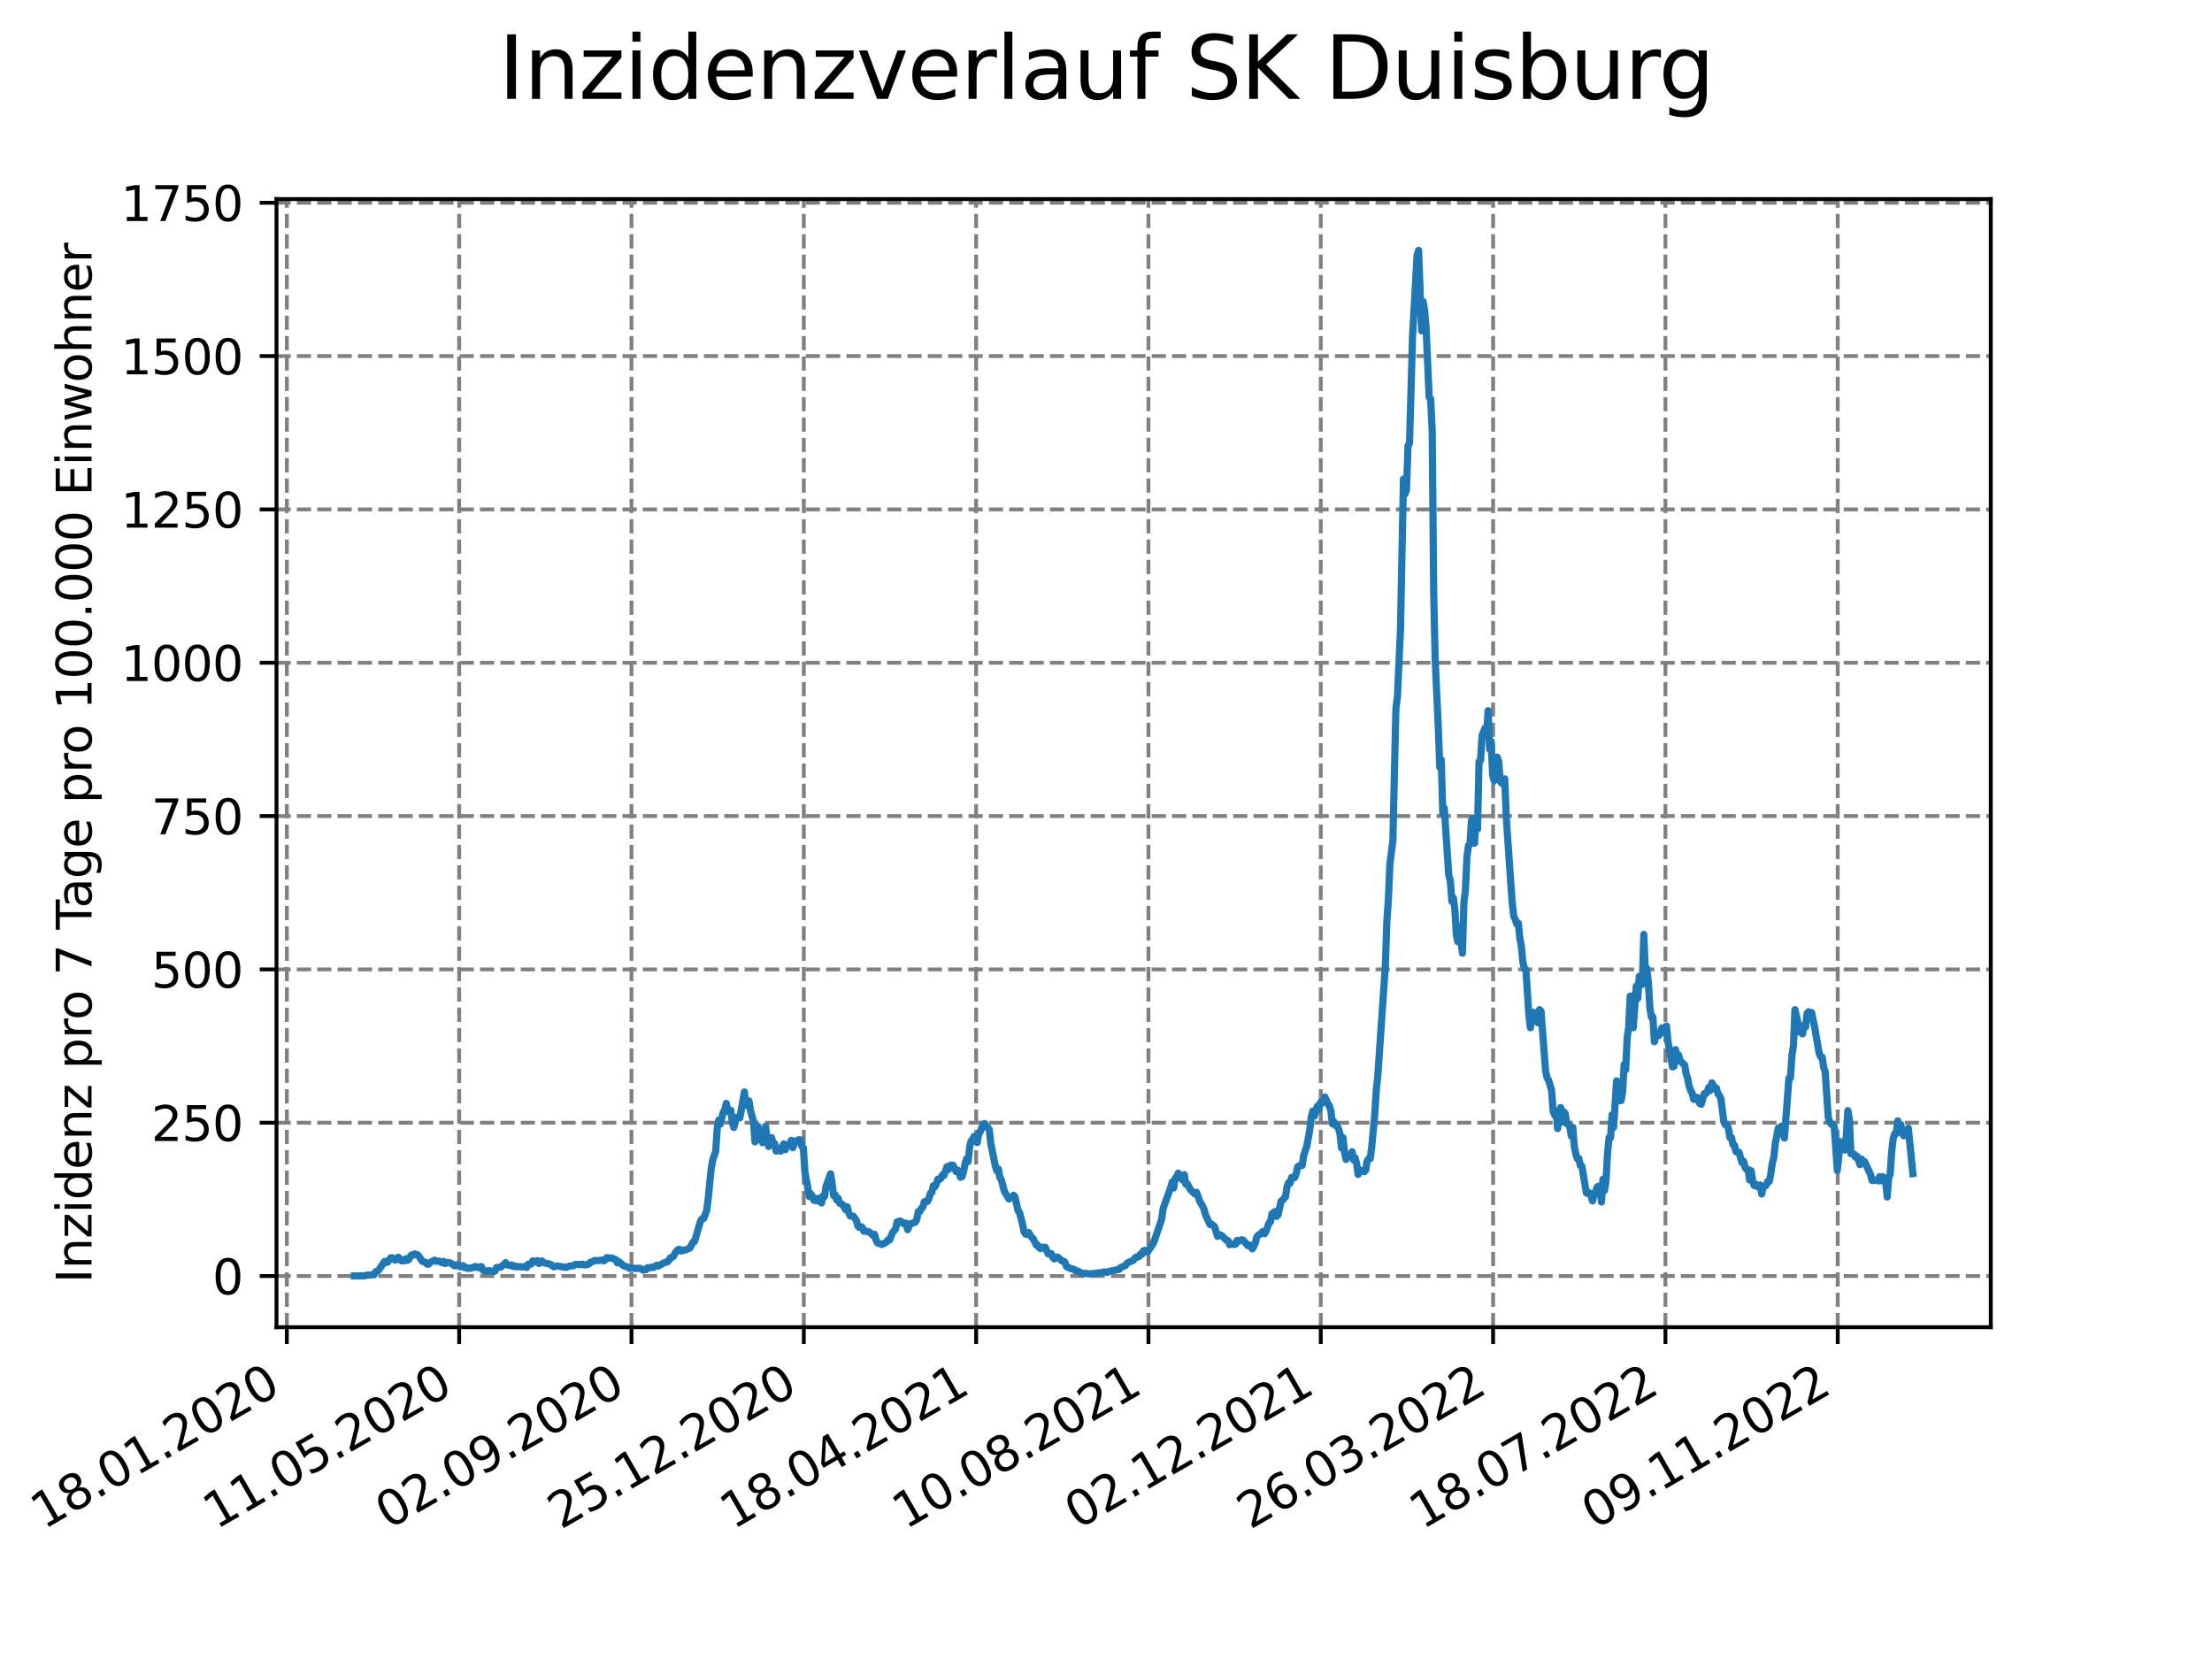 <?xml version="1.0" encoding="utf-8" standalone="no"?>
<!DOCTYPE svg PUBLIC "-//W3C//DTD SVG 1.1//EN"
  "http://www.w3.org/Graphics/SVG/1.1/DTD/svg11.dtd">
<svg xmlns:xlink="http://www.w3.org/1999/xlink" width="460.8pt" height="345.6pt" viewBox="0 0 460.8 345.6" xmlns="http://www.w3.org/2000/svg" version="1.1">
 <defs>
  <style type="text/css">*{stroke-linejoin: round; stroke-linecap: butt}</style>
 </defs>
 <g id="figure_1">
  <g id="patch_1">
   <path d="M 0 345.6 
L 460.8 345.6 
L 460.8 0 
L 0 0 
z
" style="fill: #ffffff"/>
  </g>
  <g id="axes_1">
   <g id="patch_2">
    <path d="M 57.6 276.48 
L 414.72 276.48 
L 414.72 41.472 
L 57.6 41.472 
z
" style="fill: #ffffff"/>
   </g>
   <g id="matplotlib.axis_1">
    <g id="xtick_1">
     <g id="line2d_1">
      <path d="M 59.754 276.48 
L 59.754 41.472 
" clip-path="url(#p6f569121a5)" style="fill: none; stroke-dasharray: 2.96,1.28; stroke-dashoffset: 0; stroke: #808080; stroke-width: 0.8"/>
     </g>
     <g id="line2d_2">
      <defs>
       <path id="m6a27492418" d="M 0 0 
L 0 3.5 
" style="stroke: #000000; stroke-width: 0.8"/>
      </defs>
      <g>
       <use xlink:href="#m6a27492418" x="59.754" y="276.48" style="stroke: #000000; stroke-width: 0.8"/>
      </g>
     </g>
     <g id="text_1">
      <!-- 18.01.2020 -->
      <g transform="translate(9.129 318.689) rotate(-30) scale(0.1 -0.1)">
       <defs>
        <path id="DejaVuSans-31" d="M 794 531 
L 1825 531 
L 1825 4091 
L 703 3866 
L 703 4441 
L 1819 4666 
L 2450 4666 
L 2450 531 
L 3481 531 
L 3481 0 
L 794 0 
L 794 531 
z
" transform="scale(0.016)"/>
        <path id="DejaVuSans-38" d="M 2034 2216 
Q 1584 2216 1326 1975 
Q 1069 1734 1069 1313 
Q 1069 891 1326 650 
Q 1584 409 2034 409 
Q 2484 409 2743 651 
Q 3003 894 3003 1313 
Q 3003 1734 2745 1975 
Q 2488 2216 2034 2216 
z
M 1403 2484 
Q 997 2584 770 2862 
Q 544 3141 544 3541 
Q 544 4100 942 4425 
Q 1341 4750 2034 4750 
Q 2731 4750 3128 4425 
Q 3525 4100 3525 3541 
Q 3525 3141 3298 2862 
Q 3072 2584 2669 2484 
Q 3125 2378 3379 2068 
Q 3634 1759 3634 1313 
Q 3634 634 3220 271 
Q 2806 -91 2034 -91 
Q 1263 -91 848 271 
Q 434 634 434 1313 
Q 434 1759 690 2068 
Q 947 2378 1403 2484 
z
M 1172 3481 
Q 1172 3119 1398 2916 
Q 1625 2713 2034 2713 
Q 2441 2713 2670 2916 
Q 2900 3119 2900 3481 
Q 2900 3844 2670 4047 
Q 2441 4250 2034 4250 
Q 1625 4250 1398 4047 
Q 1172 3844 1172 3481 
z
" transform="scale(0.016)"/>
        <path id="DejaVuSans-2e" d="M 684 794 
L 1344 794 
L 1344 0 
L 684 0 
L 684 794 
z
" transform="scale(0.016)"/>
        <path id="DejaVuSans-30" d="M 2034 4250 
Q 1547 4250 1301 3770 
Q 1056 3291 1056 2328 
Q 1056 1369 1301 889 
Q 1547 409 2034 409 
Q 2525 409 2770 889 
Q 3016 1369 3016 2328 
Q 3016 3291 2770 3770 
Q 2525 4250 2034 4250 
z
M 2034 4750 
Q 2819 4750 3233 4129 
Q 3647 3509 3647 2328 
Q 3647 1150 3233 529 
Q 2819 -91 2034 -91 
Q 1250 -91 836 529 
Q 422 1150 422 2328 
Q 422 3509 836 4129 
Q 1250 4750 2034 4750 
z
" transform="scale(0.016)"/>
        <path id="DejaVuSans-32" d="M 1228 531 
L 3431 531 
L 3431 0 
L 469 0 
L 469 531 
Q 828 903 1448 1529 
Q 2069 2156 2228 2338 
Q 2531 2678 2651 2914 
Q 2772 3150 2772 3378 
Q 2772 3750 2511 3984 
Q 2250 4219 1831 4219 
Q 1534 4219 1204 4116 
Q 875 4013 500 3803 
L 500 4441 
Q 881 4594 1212 4672 
Q 1544 4750 1819 4750 
Q 2544 4750 2975 4387 
Q 3406 4025 3406 3419 
Q 3406 3131 3298 2873 
Q 3191 2616 2906 2266 
Q 2828 2175 2409 1742 
Q 1991 1309 1228 531 
z
" transform="scale(0.016)"/>
       </defs>
       <use xlink:href="#DejaVuSans-31"/>
       <use xlink:href="#DejaVuSans-38" x="63.623"/>
       <use xlink:href="#DejaVuSans-2e" x="127.246"/>
       <use xlink:href="#DejaVuSans-30" x="159.033"/>
       <use xlink:href="#DejaVuSans-31" x="222.656"/>
       <use xlink:href="#DejaVuSans-2e" x="286.279"/>
       <use xlink:href="#DejaVuSans-32" x="318.066"/>
       <use xlink:href="#DejaVuSans-30" x="381.689"/>
       <use xlink:href="#DejaVuSans-32" x="445.312"/>
       <use xlink:href="#DejaVuSans-30" x="508.936"/>
      </g>
     </g>
    </g>
    <g id="xtick_2">
     <g id="line2d_3">
      <path d="M 95.652 276.48 
L 95.652 41.472 
" clip-path="url(#p6f569121a5)" style="fill: none; stroke-dasharray: 2.96,1.28; stroke-dashoffset: 0; stroke: #808080; stroke-width: 0.8"/>
     </g>
     <g id="line2d_4">
      <g>
       <use xlink:href="#m6a27492418" x="95.652" y="276.48" style="stroke: #000000; stroke-width: 0.8"/>
      </g>
     </g>
     <g id="text_2">
      <!-- 11.05.2020 -->
      <g transform="translate(45.027 318.689) rotate(-30) scale(0.1 -0.1)">
       <defs>
        <path id="DejaVuSans-35" d="M 691 4666 
L 3169 4666 
L 3169 4134 
L 1269 4134 
L 1269 2991 
Q 1406 3038 1543 3061 
Q 1681 3084 1819 3084 
Q 2600 3084 3056 2656 
Q 3513 2228 3513 1497 
Q 3513 744 3044 326 
Q 2575 -91 1722 -91 
Q 1428 -91 1123 -41 
Q 819 9 494 109 
L 494 744 
Q 775 591 1075 516 
Q 1375 441 1709 441 
Q 2250 441 2565 725 
Q 2881 1009 2881 1497 
Q 2881 1984 2565 2268 
Q 2250 2553 1709 2553 
Q 1456 2553 1204 2497 
Q 953 2441 691 2322 
L 691 4666 
z
" transform="scale(0.016)"/>
       </defs>
       <use xlink:href="#DejaVuSans-31"/>
       <use xlink:href="#DejaVuSans-31" x="63.623"/>
       <use xlink:href="#DejaVuSans-2e" x="127.246"/>
       <use xlink:href="#DejaVuSans-30" x="159.033"/>
       <use xlink:href="#DejaVuSans-35" x="222.656"/>
       <use xlink:href="#DejaVuSans-2e" x="286.279"/>
       <use xlink:href="#DejaVuSans-32" x="318.066"/>
       <use xlink:href="#DejaVuSans-30" x="381.689"/>
       <use xlink:href="#DejaVuSans-32" x="445.312"/>
       <use xlink:href="#DejaVuSans-30" x="508.936"/>
      </g>
     </g>
    </g>
    <g id="xtick_3">
     <g id="line2d_5">
      <path d="M 131.55 276.48 
L 131.55 41.472 
" clip-path="url(#p6f569121a5)" style="fill: none; stroke-dasharray: 2.96,1.28; stroke-dashoffset: 0; stroke: #808080; stroke-width: 0.8"/>
     </g>
     <g id="line2d_6">
      <g>
       <use xlink:href="#m6a27492418" x="131.55" y="276.48" style="stroke: #000000; stroke-width: 0.8"/>
      </g>
     </g>
     <g id="text_3">
      <!-- 02.09.2020 -->
      <g transform="translate(80.925 318.689) rotate(-30) scale(0.1 -0.1)">
       <defs>
        <path id="DejaVuSans-39" d="M 703 97 
L 703 672 
Q 941 559 1184 500 
Q 1428 441 1663 441 
Q 2288 441 2617 861 
Q 2947 1281 2994 2138 
Q 2813 1869 2534 1725 
Q 2256 1581 1919 1581 
Q 1219 1581 811 2004 
Q 403 2428 403 3163 
Q 403 3881 828 4315 
Q 1253 4750 1959 4750 
Q 2769 4750 3195 4129 
Q 3622 3509 3622 2328 
Q 3622 1225 3098 567 
Q 2575 -91 1691 -91 
Q 1453 -91 1209 -44 
Q 966 3 703 97 
z
M 1959 2075 
Q 2384 2075 2632 2365 
Q 2881 2656 2881 3163 
Q 2881 3666 2632 3958 
Q 2384 4250 1959 4250 
Q 1534 4250 1286 3958 
Q 1038 3666 1038 3163 
Q 1038 2656 1286 2365 
Q 1534 2075 1959 2075 
z
" transform="scale(0.016)"/>
       </defs>
       <use xlink:href="#DejaVuSans-30"/>
       <use xlink:href="#DejaVuSans-32" x="63.623"/>
       <use xlink:href="#DejaVuSans-2e" x="127.246"/>
       <use xlink:href="#DejaVuSans-30" x="159.033"/>
       <use xlink:href="#DejaVuSans-39" x="222.656"/>
       <use xlink:href="#DejaVuSans-2e" x="286.279"/>
       <use xlink:href="#DejaVuSans-32" x="318.066"/>
       <use xlink:href="#DejaVuSans-30" x="381.689"/>
       <use xlink:href="#DejaVuSans-32" x="445.312"/>
       <use xlink:href="#DejaVuSans-30" x="508.936"/>
      </g>
     </g>
    </g>
    <g id="xtick_4">
     <g id="line2d_7">
      <path d="M 167.448 276.48 
L 167.448 41.472 
" clip-path="url(#p6f569121a5)" style="fill: none; stroke-dasharray: 2.96,1.28; stroke-dashoffset: 0; stroke: #808080; stroke-width: 0.8"/>
     </g>
     <g id="line2d_8">
      <g>
       <use xlink:href="#m6a27492418" x="167.448" y="276.48" style="stroke: #000000; stroke-width: 0.8"/>
      </g>
     </g>
     <g id="text_4">
      <!-- 25.12.2020 -->
      <g transform="translate(116.823 318.689) rotate(-30) scale(0.1 -0.1)">
       <use xlink:href="#DejaVuSans-32"/>
       <use xlink:href="#DejaVuSans-35" x="63.623"/>
       <use xlink:href="#DejaVuSans-2e" x="127.246"/>
       <use xlink:href="#DejaVuSans-31" x="159.033"/>
       <use xlink:href="#DejaVuSans-32" x="222.656"/>
       <use xlink:href="#DejaVuSans-2e" x="286.279"/>
       <use xlink:href="#DejaVuSans-32" x="318.066"/>
       <use xlink:href="#DejaVuSans-30" x="381.689"/>
       <use xlink:href="#DejaVuSans-32" x="445.312"/>
       <use xlink:href="#DejaVuSans-30" x="508.936"/>
      </g>
     </g>
    </g>
    <g id="xtick_5">
     <g id="line2d_9">
      <path d="M 203.346 276.48 
L 203.346 41.472 
" clip-path="url(#p6f569121a5)" style="fill: none; stroke-dasharray: 2.96,1.28; stroke-dashoffset: 0; stroke: #808080; stroke-width: 0.8"/>
     </g>
     <g id="line2d_10">
      <g>
       <use xlink:href="#m6a27492418" x="203.346" y="276.48" style="stroke: #000000; stroke-width: 0.8"/>
      </g>
     </g>
     <g id="text_5">
      <!-- 18.04.2021 -->
      <g transform="translate(152.72 318.689) rotate(-30) scale(0.1 -0.1)">
       <defs>
        <path id="DejaVuSans-34" d="M 2419 4116 
L 825 1625 
L 2419 1625 
L 2419 4116 
z
M 2253 4666 
L 3047 4666 
L 3047 1625 
L 3713 1625 
L 3713 1100 
L 3047 1100 
L 3047 0 
L 2419 0 
L 2419 1100 
L 313 1100 
L 313 1709 
L 2253 4666 
z
" transform="scale(0.016)"/>
       </defs>
       <use xlink:href="#DejaVuSans-31"/>
       <use xlink:href="#DejaVuSans-38" x="63.623"/>
       <use xlink:href="#DejaVuSans-2e" x="127.246"/>
       <use xlink:href="#DejaVuSans-30" x="159.033"/>
       <use xlink:href="#DejaVuSans-34" x="222.656"/>
       <use xlink:href="#DejaVuSans-2e" x="286.279"/>
       <use xlink:href="#DejaVuSans-32" x="318.066"/>
       <use xlink:href="#DejaVuSans-30" x="381.689"/>
       <use xlink:href="#DejaVuSans-32" x="445.312"/>
       <use xlink:href="#DejaVuSans-31" x="508.936"/>
      </g>
     </g>
    </g>
    <g id="xtick_6">
     <g id="line2d_11">
      <path d="M 239.243 276.48 
L 239.243 41.472 
" clip-path="url(#p6f569121a5)" style="fill: none; stroke-dasharray: 2.96,1.28; stroke-dashoffset: 0; stroke: #808080; stroke-width: 0.8"/>
     </g>
     <g id="line2d_12">
      <g>
       <use xlink:href="#m6a27492418" x="239.243" y="276.48" style="stroke: #000000; stroke-width: 0.8"/>
      </g>
     </g>
     <g id="text_6">
      <!-- 10.08.2021 -->
      <g transform="translate(188.618 318.689) rotate(-30) scale(0.1 -0.1)">
       <use xlink:href="#DejaVuSans-31"/>
       <use xlink:href="#DejaVuSans-30" x="63.623"/>
       <use xlink:href="#DejaVuSans-2e" x="127.246"/>
       <use xlink:href="#DejaVuSans-30" x="159.033"/>
       <use xlink:href="#DejaVuSans-38" x="222.656"/>
       <use xlink:href="#DejaVuSans-2e" x="286.279"/>
       <use xlink:href="#DejaVuSans-32" x="318.066"/>
       <use xlink:href="#DejaVuSans-30" x="381.689"/>
       <use xlink:href="#DejaVuSans-32" x="445.312"/>
       <use xlink:href="#DejaVuSans-31" x="508.936"/>
      </g>
     </g>
    </g>
    <g id="xtick_7">
     <g id="line2d_13">
      <path d="M 275.141 276.48 
L 275.141 41.472 
" clip-path="url(#p6f569121a5)" style="fill: none; stroke-dasharray: 2.96,1.28; stroke-dashoffset: 0; stroke: #808080; stroke-width: 0.8"/>
     </g>
     <g id="line2d_14">
      <g>
       <use xlink:href="#m6a27492418" x="275.141" y="276.48" style="stroke: #000000; stroke-width: 0.8"/>
      </g>
     </g>
     <g id="text_7">
      <!-- 02.12.2021 -->
      <g transform="translate(224.516 318.689) rotate(-30) scale(0.1 -0.1)">
       <use xlink:href="#DejaVuSans-30"/>
       <use xlink:href="#DejaVuSans-32" x="63.623"/>
       <use xlink:href="#DejaVuSans-2e" x="127.246"/>
       <use xlink:href="#DejaVuSans-31" x="159.033"/>
       <use xlink:href="#DejaVuSans-32" x="222.656"/>
       <use xlink:href="#DejaVuSans-2e" x="286.279"/>
       <use xlink:href="#DejaVuSans-32" x="318.066"/>
       <use xlink:href="#DejaVuSans-30" x="381.689"/>
       <use xlink:href="#DejaVuSans-32" x="445.312"/>
       <use xlink:href="#DejaVuSans-31" x="508.936"/>
      </g>
     </g>
    </g>
    <g id="xtick_8">
     <g id="line2d_15">
      <path d="M 311.039 276.48 
L 311.039 41.472 
" clip-path="url(#p6f569121a5)" style="fill: none; stroke-dasharray: 2.96,1.28; stroke-dashoffset: 0; stroke: #808080; stroke-width: 0.8"/>
     </g>
     <g id="line2d_16">
      <g>
       <use xlink:href="#m6a27492418" x="311.039" y="276.48" style="stroke: #000000; stroke-width: 0.8"/>
      </g>
     </g>
     <g id="text_8">
      <!-- 26.03.2022 -->
      <g transform="translate(260.414 318.689) rotate(-30) scale(0.1 -0.1)">
       <defs>
        <path id="DejaVuSans-36" d="M 2113 2584 
Q 1688 2584 1439 2293 
Q 1191 2003 1191 1497 
Q 1191 994 1439 701 
Q 1688 409 2113 409 
Q 2538 409 2786 701 
Q 3034 994 3034 1497 
Q 3034 2003 2786 2293 
Q 2538 2584 2113 2584 
z
M 3366 4563 
L 3366 3988 
Q 3128 4100 2886 4159 
Q 2644 4219 2406 4219 
Q 1781 4219 1451 3797 
Q 1122 3375 1075 2522 
Q 1259 2794 1537 2939 
Q 1816 3084 2150 3084 
Q 2853 3084 3261 2657 
Q 3669 2231 3669 1497 
Q 3669 778 3244 343 
Q 2819 -91 2113 -91 
Q 1303 -91 875 529 
Q 447 1150 447 2328 
Q 447 3434 972 4092 
Q 1497 4750 2381 4750 
Q 2619 4750 2861 4703 
Q 3103 4656 3366 4563 
z
" transform="scale(0.016)"/>
        <path id="DejaVuSans-33" d="M 2597 2516 
Q 3050 2419 3304 2112 
Q 3559 1806 3559 1356 
Q 3559 666 3084 287 
Q 2609 -91 1734 -91 
Q 1441 -91 1130 -33 
Q 819 25 488 141 
L 488 750 
Q 750 597 1062 519 
Q 1375 441 1716 441 
Q 2309 441 2620 675 
Q 2931 909 2931 1356 
Q 2931 1769 2642 2001 
Q 2353 2234 1838 2234 
L 1294 2234 
L 1294 2753 
L 1863 2753 
Q 2328 2753 2575 2939 
Q 2822 3125 2822 3475 
Q 2822 3834 2567 4026 
Q 2313 4219 1838 4219 
Q 1578 4219 1281 4162 
Q 984 4106 628 3988 
L 628 4550 
Q 988 4650 1302 4700 
Q 1616 4750 1894 4750 
Q 2613 4750 3031 4423 
Q 3450 4097 3450 3541 
Q 3450 3153 3228 2886 
Q 3006 2619 2597 2516 
z
" transform="scale(0.016)"/>
       </defs>
       <use xlink:href="#DejaVuSans-32"/>
       <use xlink:href="#DejaVuSans-36" x="63.623"/>
       <use xlink:href="#DejaVuSans-2e" x="127.246"/>
       <use xlink:href="#DejaVuSans-30" x="159.033"/>
       <use xlink:href="#DejaVuSans-33" x="222.656"/>
       <use xlink:href="#DejaVuSans-2e" x="286.279"/>
       <use xlink:href="#DejaVuSans-32" x="318.066"/>
       <use xlink:href="#DejaVuSans-30" x="381.689"/>
       <use xlink:href="#DejaVuSans-32" x="445.312"/>
       <use xlink:href="#DejaVuSans-32" x="508.936"/>
      </g>
     </g>
    </g>
    <g id="xtick_9">
     <g id="line2d_17">
      <path d="M 346.937 276.48 
L 346.937 41.472 
" clip-path="url(#p6f569121a5)" style="fill: none; stroke-dasharray: 2.96,1.28; stroke-dashoffset: 0; stroke: #808080; stroke-width: 0.8"/>
     </g>
     <g id="line2d_18">
      <g>
       <use xlink:href="#m6a27492418" x="346.937" y="276.48" style="stroke: #000000; stroke-width: 0.8"/>
      </g>
     </g>
     <g id="text_9">
      <!-- 18.07.2022 -->
      <g transform="translate(296.311 318.689) rotate(-30) scale(0.1 -0.1)">
       <defs>
        <path id="DejaVuSans-37" d="M 525 4666 
L 3525 4666 
L 3525 4397 
L 1831 0 
L 1172 0 
L 2766 4134 
L 525 4134 
L 525 4666 
z
" transform="scale(0.016)"/>
       </defs>
       <use xlink:href="#DejaVuSans-31"/>
       <use xlink:href="#DejaVuSans-38" x="63.623"/>
       <use xlink:href="#DejaVuSans-2e" x="127.246"/>
       <use xlink:href="#DejaVuSans-30" x="159.033"/>
       <use xlink:href="#DejaVuSans-37" x="222.656"/>
       <use xlink:href="#DejaVuSans-2e" x="286.279"/>
       <use xlink:href="#DejaVuSans-32" x="318.066"/>
       <use xlink:href="#DejaVuSans-30" x="381.689"/>
       <use xlink:href="#DejaVuSans-32" x="445.312"/>
       <use xlink:href="#DejaVuSans-32" x="508.936"/>
      </g>
     </g>
    </g>
    <g id="xtick_10">
     <g id="line2d_19">
      <path d="M 382.834 276.48 
L 382.834 41.472 
" clip-path="url(#p6f569121a5)" style="fill: none; stroke-dasharray: 2.96,1.28; stroke-dashoffset: 0; stroke: #808080; stroke-width: 0.8"/>
     </g>
     <g id="line2d_20">
      <g>
       <use xlink:href="#m6a27492418" x="382.834" y="276.48" style="stroke: #000000; stroke-width: 0.8"/>
      </g>
     </g>
     <g id="text_10">
      <!-- 09.11.2022 -->
      <g transform="translate(332.209 318.689) rotate(-30) scale(0.1 -0.1)">
       <use xlink:href="#DejaVuSans-30"/>
       <use xlink:href="#DejaVuSans-39" x="63.623"/>
       <use xlink:href="#DejaVuSans-2e" x="127.246"/>
       <use xlink:href="#DejaVuSans-31" x="159.033"/>
       <use xlink:href="#DejaVuSans-31" x="222.656"/>
       <use xlink:href="#DejaVuSans-2e" x="286.279"/>
       <use xlink:href="#DejaVuSans-32" x="318.066"/>
       <use xlink:href="#DejaVuSans-30" x="381.689"/>
       <use xlink:href="#DejaVuSans-32" x="445.312"/>
       <use xlink:href="#DejaVuSans-32" x="508.936"/>
      </g>
     </g>
    </g>
   </g>
   <g id="matplotlib.axis_2">
    <g id="ytick_1">
     <g id="line2d_21">
      <path d="M 57.6 265.823 
L 414.72 265.823 
" clip-path="url(#p6f569121a5)" style="fill: none; stroke-dasharray: 2.96,1.28; stroke-dashoffset: 0; stroke: #808080; stroke-width: 0.8"/>
     </g>
     <g id="line2d_22">
      <defs>
       <path id="mf3ba0a8112" d="M 0 0 
L -3.5 0 
" style="stroke: #000000; stroke-width: 0.8"/>
      </defs>
      <g>
       <use xlink:href="#mf3ba0a8112" x="57.6" y="265.823" style="stroke: #000000; stroke-width: 0.8"/>
      </g>
     </g>
     <g id="text_11">
      <!-- 0 -->
      <g transform="translate(44.237 269.623) scale(0.1 -0.1)">
       <use xlink:href="#DejaVuSans-30"/>
      </g>
     </g>
    </g>
    <g id="ytick_2">
     <g id="line2d_23">
      <path d="M 57.6 233.883 
L 414.72 233.883 
" clip-path="url(#p6f569121a5)" style="fill: none; stroke-dasharray: 2.96,1.28; stroke-dashoffset: 0; stroke: #808080; stroke-width: 0.8"/>
     </g>
     <g id="line2d_24">
      <g>
       <use xlink:href="#mf3ba0a8112" x="57.6" y="233.883" style="stroke: #000000; stroke-width: 0.8"/>
      </g>
     </g>
     <g id="text_12">
      <!-- 250 -->
      <g transform="translate(31.512 237.682) scale(0.1 -0.1)">
       <use xlink:href="#DejaVuSans-32"/>
       <use xlink:href="#DejaVuSans-35" x="63.623"/>
       <use xlink:href="#DejaVuSans-30" x="127.246"/>
      </g>
     </g>
    </g>
    <g id="ytick_3">
     <g id="line2d_25">
      <path d="M 57.6 201.942 
L 414.72 201.942 
" clip-path="url(#p6f569121a5)" style="fill: none; stroke-dasharray: 2.96,1.28; stroke-dashoffset: 0; stroke: #808080; stroke-width: 0.8"/>
     </g>
     <g id="line2d_26">
      <g>
       <use xlink:href="#mf3ba0a8112" x="57.6" y="201.942" style="stroke: #000000; stroke-width: 0.8"/>
      </g>
     </g>
     <g id="text_13">
      <!-- 500 -->
      <g transform="translate(31.512 205.741) scale(0.1 -0.1)">
       <use xlink:href="#DejaVuSans-35"/>
       <use xlink:href="#DejaVuSans-30" x="63.623"/>
       <use xlink:href="#DejaVuSans-30" x="127.246"/>
      </g>
     </g>
    </g>
    <g id="ytick_4">
     <g id="line2d_27">
      <path d="M 57.6 170.002 
L 414.72 170.002 
" clip-path="url(#p6f569121a5)" style="fill: none; stroke-dasharray: 2.96,1.28; stroke-dashoffset: 0; stroke: #808080; stroke-width: 0.8"/>
     </g>
     <g id="line2d_28">
      <g>
       <use xlink:href="#mf3ba0a8112" x="57.6" y="170.002" style="stroke: #000000; stroke-width: 0.8"/>
      </g>
     </g>
     <g id="text_14">
      <!-- 750 -->
      <g transform="translate(31.512 173.801) scale(0.1 -0.1)">
       <use xlink:href="#DejaVuSans-37"/>
       <use xlink:href="#DejaVuSans-35" x="63.623"/>
       <use xlink:href="#DejaVuSans-30" x="127.246"/>
      </g>
     </g>
    </g>
    <g id="ytick_5">
     <g id="line2d_29">
      <path d="M 57.6 138.061 
L 414.72 138.061 
" clip-path="url(#p6f569121a5)" style="fill: none; stroke-dasharray: 2.96,1.28; stroke-dashoffset: 0; stroke: #808080; stroke-width: 0.8"/>
     </g>
     <g id="line2d_30">
      <g>
       <use xlink:href="#mf3ba0a8112" x="57.6" y="138.061" style="stroke: #000000; stroke-width: 0.8"/>
      </g>
     </g>
     <g id="text_15">
      <!-- 1000 -->
      <g transform="translate(25.15 141.86) scale(0.1 -0.1)">
       <use xlink:href="#DejaVuSans-31"/>
       <use xlink:href="#DejaVuSans-30" x="63.623"/>
       <use xlink:href="#DejaVuSans-30" x="127.246"/>
       <use xlink:href="#DejaVuSans-30" x="190.869"/>
      </g>
     </g>
    </g>
    <g id="ytick_6">
     <g id="line2d_31">
      <path d="M 57.6 106.12 
L 414.72 106.12 
" clip-path="url(#p6f569121a5)" style="fill: none; stroke-dasharray: 2.96,1.28; stroke-dashoffset: 0; stroke: #808080; stroke-width: 0.8"/>
     </g>
     <g id="line2d_32">
      <g>
       <use xlink:href="#mf3ba0a8112" x="57.6" y="106.12" style="stroke: #000000; stroke-width: 0.8"/>
      </g>
     </g>
     <g id="text_16">
      <!-- 1250 -->
      <g transform="translate(25.15 109.92) scale(0.1 -0.1)">
       <use xlink:href="#DejaVuSans-31"/>
       <use xlink:href="#DejaVuSans-32" x="63.623"/>
       <use xlink:href="#DejaVuSans-35" x="127.246"/>
       <use xlink:href="#DejaVuSans-30" x="190.869"/>
      </g>
     </g>
    </g>
    <g id="ytick_7">
     <g id="line2d_33">
      <path d="M 57.6 74.18 
L 414.72 74.18 
" clip-path="url(#p6f569121a5)" style="fill: none; stroke-dasharray: 2.96,1.28; stroke-dashoffset: 0; stroke: #808080; stroke-width: 0.8"/>
     </g>
     <g id="line2d_34">
      <g>
       <use xlink:href="#mf3ba0a8112" x="57.6" y="74.18" style="stroke: #000000; stroke-width: 0.8"/>
      </g>
     </g>
     <g id="text_17">
      <!-- 1500 -->
      <g transform="translate(25.15 77.979) scale(0.1 -0.1)">
       <use xlink:href="#DejaVuSans-31"/>
       <use xlink:href="#DejaVuSans-35" x="63.623"/>
       <use xlink:href="#DejaVuSans-30" x="127.246"/>
       <use xlink:href="#DejaVuSans-30" x="190.869"/>
      </g>
     </g>
    </g>
    <g id="ytick_8">
     <g id="line2d_35">
      <path d="M 57.6 42.239 
L 414.72 42.239 
" clip-path="url(#p6f569121a5)" style="fill: none; stroke-dasharray: 2.96,1.28; stroke-dashoffset: 0; stroke: #808080; stroke-width: 0.8"/>
     </g>
     <g id="line2d_36">
      <g>
       <use xlink:href="#mf3ba0a8112" x="57.6" y="42.239" style="stroke: #000000; stroke-width: 0.8"/>
      </g>
     </g>
     <g id="text_18">
      <!-- 1750 -->
      <g transform="translate(25.15 46.038) scale(0.1 -0.1)">
       <use xlink:href="#DejaVuSans-31"/>
       <use xlink:href="#DejaVuSans-37" x="63.623"/>
       <use xlink:href="#DejaVuSans-35" x="127.246"/>
       <use xlink:href="#DejaVuSans-30" x="190.869"/>
      </g>
     </g>
    </g>
    <g id="text_19">
     <!-- Inzidenz pro 7 Tage pro 100.000 Einwohner -->
     <g transform="translate(19.07 267.301) rotate(-90) scale(0.1 -0.1)">
      <defs>
       <path id="DejaVuSans-49" d="M 628 4666 
L 1259 4666 
L 1259 0 
L 628 0 
L 628 4666 
z
" transform="scale(0.016)"/>
       <path id="DejaVuSans-6e" d="M 3513 2113 
L 3513 0 
L 2938 0 
L 2938 2094 
Q 2938 2591 2744 2837 
Q 2550 3084 2163 3084 
Q 1697 3084 1428 2787 
Q 1159 2491 1159 1978 
L 1159 0 
L 581 0 
L 581 3500 
L 1159 3500 
L 1159 2956 
Q 1366 3272 1645 3428 
Q 1925 3584 2291 3584 
Q 2894 3584 3203 3211 
Q 3513 2838 3513 2113 
z
" transform="scale(0.016)"/>
       <path id="DejaVuSans-7a" d="M 353 3500 
L 3084 3500 
L 3084 2975 
L 922 459 
L 3084 459 
L 3084 0 
L 275 0 
L 275 525 
L 2438 3041 
L 353 3041 
L 353 3500 
z
" transform="scale(0.016)"/>
       <path id="DejaVuSans-69" d="M 603 3500 
L 1178 3500 
L 1178 0 
L 603 0 
L 603 3500 
z
M 603 4863 
L 1178 4863 
L 1178 4134 
L 603 4134 
L 603 4863 
z
" transform="scale(0.016)"/>
       <path id="DejaVuSans-64" d="M 2906 2969 
L 2906 4863 
L 3481 4863 
L 3481 0 
L 2906 0 
L 2906 525 
Q 2725 213 2448 61 
Q 2172 -91 1784 -91 
Q 1150 -91 751 415 
Q 353 922 353 1747 
Q 353 2572 751 3078 
Q 1150 3584 1784 3584 
Q 2172 3584 2448 3432 
Q 2725 3281 2906 2969 
z
M 947 1747 
Q 947 1113 1208 752 
Q 1469 391 1925 391 
Q 2381 391 2643 752 
Q 2906 1113 2906 1747 
Q 2906 2381 2643 2742 
Q 2381 3103 1925 3103 
Q 1469 3103 1208 2742 
Q 947 2381 947 1747 
z
" transform="scale(0.016)"/>
       <path id="DejaVuSans-65" d="M 3597 1894 
L 3597 1613 
L 953 1613 
Q 991 1019 1311 708 
Q 1631 397 2203 397 
Q 2534 397 2845 478 
Q 3156 559 3463 722 
L 3463 178 
Q 3153 47 2828 -22 
Q 2503 -91 2169 -91 
Q 1331 -91 842 396 
Q 353 884 353 1716 
Q 353 2575 817 3079 
Q 1281 3584 2069 3584 
Q 2775 3584 3186 3129 
Q 3597 2675 3597 1894 
z
M 3022 2063 
Q 3016 2534 2758 2815 
Q 2500 3097 2075 3097 
Q 1594 3097 1305 2825 
Q 1016 2553 972 2059 
L 3022 2063 
z
" transform="scale(0.016)"/>
       <path id="DejaVuSans-20" transform="scale(0.016)"/>
       <path id="DejaVuSans-70" d="M 1159 525 
L 1159 -1331 
L 581 -1331 
L 581 3500 
L 1159 3500 
L 1159 2969 
Q 1341 3281 1617 3432 
Q 1894 3584 2278 3584 
Q 2916 3584 3314 3078 
Q 3713 2572 3713 1747 
Q 3713 922 3314 415 
Q 2916 -91 2278 -91 
Q 1894 -91 1617 61 
Q 1341 213 1159 525 
z
M 3116 1747 
Q 3116 2381 2855 2742 
Q 2594 3103 2138 3103 
Q 1681 3103 1420 2742 
Q 1159 2381 1159 1747 
Q 1159 1113 1420 752 
Q 1681 391 2138 391 
Q 2594 391 2855 752 
Q 3116 1113 3116 1747 
z
" transform="scale(0.016)"/>
       <path id="DejaVuSans-72" d="M 2631 2963 
Q 2534 3019 2420 3045 
Q 2306 3072 2169 3072 
Q 1681 3072 1420 2755 
Q 1159 2438 1159 1844 
L 1159 0 
L 581 0 
L 581 3500 
L 1159 3500 
L 1159 2956 
Q 1341 3275 1631 3429 
Q 1922 3584 2338 3584 
Q 2397 3584 2469 3576 
Q 2541 3569 2628 3553 
L 2631 2963 
z
" transform="scale(0.016)"/>
       <path id="DejaVuSans-6f" d="M 1959 3097 
Q 1497 3097 1228 2736 
Q 959 2375 959 1747 
Q 959 1119 1226 758 
Q 1494 397 1959 397 
Q 2419 397 2687 759 
Q 2956 1122 2956 1747 
Q 2956 2369 2687 2733 
Q 2419 3097 1959 3097 
z
M 1959 3584 
Q 2709 3584 3137 3096 
Q 3566 2609 3566 1747 
Q 3566 888 3137 398 
Q 2709 -91 1959 -91 
Q 1206 -91 779 398 
Q 353 888 353 1747 
Q 353 2609 779 3096 
Q 1206 3584 1959 3584 
z
" transform="scale(0.016)"/>
       <path id="DejaVuSans-54" d="M -19 4666 
L 3928 4666 
L 3928 4134 
L 2272 4134 
L 2272 0 
L 1638 0 
L 1638 4134 
L -19 4134 
L -19 4666 
z
" transform="scale(0.016)"/>
       <path id="DejaVuSans-61" d="M 2194 1759 
Q 1497 1759 1228 1600 
Q 959 1441 959 1056 
Q 959 750 1161 570 
Q 1363 391 1709 391 
Q 2188 391 2477 730 
Q 2766 1069 2766 1631 
L 2766 1759 
L 2194 1759 
z
M 3341 1997 
L 3341 0 
L 2766 0 
L 2766 531 
Q 2569 213 2275 61 
Q 1981 -91 1556 -91 
Q 1019 -91 701 211 
Q 384 513 384 1019 
Q 384 1609 779 1909 
Q 1175 2209 1959 2209 
L 2766 2209 
L 2766 2266 
Q 2766 2663 2505 2880 
Q 2244 3097 1772 3097 
Q 1472 3097 1187 3025 
Q 903 2953 641 2809 
L 641 3341 
Q 956 3463 1253 3523 
Q 1550 3584 1831 3584 
Q 2591 3584 2966 3190 
Q 3341 2797 3341 1997 
z
" transform="scale(0.016)"/>
       <path id="DejaVuSans-67" d="M 2906 1791 
Q 2906 2416 2648 2759 
Q 2391 3103 1925 3103 
Q 1463 3103 1205 2759 
Q 947 2416 947 1791 
Q 947 1169 1205 825 
Q 1463 481 1925 481 
Q 2391 481 2648 825 
Q 2906 1169 2906 1791 
z
M 3481 434 
Q 3481 -459 3084 -895 
Q 2688 -1331 1869 -1331 
Q 1566 -1331 1297 -1286 
Q 1028 -1241 775 -1147 
L 775 -588 
Q 1028 -725 1275 -790 
Q 1522 -856 1778 -856 
Q 2344 -856 2625 -561 
Q 2906 -266 2906 331 
L 2906 616 
Q 2728 306 2450 153 
Q 2172 0 1784 0 
Q 1141 0 747 490 
Q 353 981 353 1791 
Q 353 2603 747 3093 
Q 1141 3584 1784 3584 
Q 2172 3584 2450 3431 
Q 2728 3278 2906 2969 
L 2906 3500 
L 3481 3500 
L 3481 434 
z
" transform="scale(0.016)"/>
       <path id="DejaVuSans-45" d="M 628 4666 
L 3578 4666 
L 3578 4134 
L 1259 4134 
L 1259 2753 
L 3481 2753 
L 3481 2222 
L 1259 2222 
L 1259 531 
L 3634 531 
L 3634 0 
L 628 0 
L 628 4666 
z
" transform="scale(0.016)"/>
       <path id="DejaVuSans-77" d="M 269 3500 
L 844 3500 
L 1563 769 
L 2278 3500 
L 2956 3500 
L 3675 769 
L 4391 3500 
L 4966 3500 
L 4050 0 
L 3372 0 
L 2619 2869 
L 1863 0 
L 1184 0 
L 269 3500 
z
" transform="scale(0.016)"/>
       <path id="DejaVuSans-68" d="M 3513 2113 
L 3513 0 
L 2938 0 
L 2938 2094 
Q 2938 2591 2744 2837 
Q 2550 3084 2163 3084 
Q 1697 3084 1428 2787 
Q 1159 2491 1159 1978 
L 1159 0 
L 581 0 
L 581 4863 
L 1159 4863 
L 1159 2956 
Q 1366 3272 1645 3428 
Q 1925 3584 2291 3584 
Q 2894 3584 3203 3211 
Q 3513 2838 3513 2113 
z
" transform="scale(0.016)"/>
      </defs>
      <use xlink:href="#DejaVuSans-49"/>
      <use xlink:href="#DejaVuSans-6e" x="29.492"/>
      <use xlink:href="#DejaVuSans-7a" x="92.871"/>
      <use xlink:href="#DejaVuSans-69" x="145.361"/>
      <use xlink:href="#DejaVuSans-64" x="173.145"/>
      <use xlink:href="#DejaVuSans-65" x="236.621"/>
      <use xlink:href="#DejaVuSans-6e" x="298.145"/>
      <use xlink:href="#DejaVuSans-7a" x="361.523"/>
      <use xlink:href="#DejaVuSans-20" x="414.014"/>
      <use xlink:href="#DejaVuSans-70" x="445.801"/>
      <use xlink:href="#DejaVuSans-72" x="509.277"/>
      <use xlink:href="#DejaVuSans-6f" x="548.141"/>
      <use xlink:href="#DejaVuSans-20" x="609.322"/>
      <use xlink:href="#DejaVuSans-37" x="641.109"/>
      <use xlink:href="#DejaVuSans-20" x="704.732"/>
      <use xlink:href="#DejaVuSans-54" x="736.52"/>
      <use xlink:href="#DejaVuSans-61" x="781.104"/>
      <use xlink:href="#DejaVuSans-67" x="842.383"/>
      <use xlink:href="#DejaVuSans-65" x="905.859"/>
      <use xlink:href="#DejaVuSans-20" x="967.383"/>
      <use xlink:href="#DejaVuSans-70" x="999.17"/>
      <use xlink:href="#DejaVuSans-72" x="1062.646"/>
      <use xlink:href="#DejaVuSans-6f" x="1101.51"/>
      <use xlink:href="#DejaVuSans-20" x="1162.691"/>
      <use xlink:href="#DejaVuSans-31" x="1194.479"/>
      <use xlink:href="#DejaVuSans-30" x="1258.102"/>
      <use xlink:href="#DejaVuSans-30" x="1321.725"/>
      <use xlink:href="#DejaVuSans-2e" x="1385.348"/>
      <use xlink:href="#DejaVuSans-30" x="1417.135"/>
      <use xlink:href="#DejaVuSans-30" x="1480.758"/>
      <use xlink:href="#DejaVuSans-30" x="1544.381"/>
      <use xlink:href="#DejaVuSans-20" x="1608.004"/>
      <use xlink:href="#DejaVuSans-45" x="1639.791"/>
      <use xlink:href="#DejaVuSans-69" x="1702.975"/>
      <use xlink:href="#DejaVuSans-6e" x="1730.758"/>
      <use xlink:href="#DejaVuSans-77" x="1794.137"/>
      <use xlink:href="#DejaVuSans-6f" x="1875.924"/>
      <use xlink:href="#DejaVuSans-68" x="1937.105"/>
      <use xlink:href="#DejaVuSans-6e" x="2000.484"/>
      <use xlink:href="#DejaVuSans-65" x="2063.863"/>
      <use xlink:href="#DejaVuSans-72" x="2125.387"/>
     </g>
    </g>
   </g>
   <g id="line2d_37">
    <path d="M 73.833 265.798 
L 76.037 265.772 
L 76.352 265.644 
L 77.926 265.542 
L 78.241 264.952 
L 78.871 264.619 
L 80.131 262.775 
L 80.445 262.98 
L 80.76 262.928 
L 81.39 262.032 
L 81.705 262.006 
L 82.335 262.518 
L 82.965 261.904 
L 83.28 262.185 
L 83.594 262.647 
L 83.909 262.518 
L 84.224 262.647 
L 84.539 262.237 
L 84.854 262.544 
L 85.169 262.365 
L 85.484 261.699 
L 85.799 261.417 
L 86.114 261.442 
L 86.428 261.212 
L 87.058 261.442 
L 88.003 262.775 
L 88.318 262.826 
L 88.633 263.005 
L 88.948 263.338 
L 89.262 263.364 
L 89.577 263.005 
L 90.522 262.518 
L 90.837 262.749 
L 91.467 262.698 
L 92.097 263.056 
L 92.411 262.775 
L 92.726 263.21 
L 93.356 263.005 
L 93.671 263.031 
L 94.301 263.39 
L 94.616 263.671 
L 94.931 263.671 
L 95.245 263.441 
L 95.875 263.902 
L 96.19 263.646 
L 96.505 263.697 
L 96.82 264.081 
L 97.135 264.056 
L 97.45 264.235 
L 97.765 264.158 
L 98.079 264.209 
L 98.394 264.03 
L 98.709 264.03 
L 99.024 263.825 
L 99.654 264.081 
L 99.969 263.902 
L 100.284 263.851 
L 100.599 264.594 
L 101.228 264.824 
L 101.858 264.671 
L 102.803 264.901 
L 103.118 264.773 
L 103.433 264.056 
L 104.377 263.953 
L 104.692 263.595 
L 105.007 263.466 
L 105.322 263.031 
L 105.637 263.492 
L 106.267 263.62 
L 106.582 263.518 
L 106.896 263.825 
L 107.211 263.697 
L 107.526 263.902 
L 108.471 263.851 
L 108.786 263.953 
L 109.416 263.799 
L 109.731 264.03 
L 110.045 263.364 
L 110.675 263.313 
L 110.99 262.672 
L 111.62 262.877 
L 111.935 262.621 
L 112.25 263.21 
L 112.565 263.056 
L 112.879 262.672 
L 113.194 263.031 
L 114.454 263.313 
L 114.769 263.441 
L 115.399 263.902 
L 116.028 263.723 
L 117.918 264.03 
L 118.548 263.774 
L 119.492 263.671 
L 119.807 263.415 
L 120.437 263.39 
L 120.752 263.466 
L 121.382 263.338 
L 121.696 263.518 
L 122.011 263.518 
L 122.641 263.338 
L 122.956 262.98 
L 123.586 262.775 
L 123.901 262.57 
L 124.53 262.621 
L 125.475 262.493 
L 125.79 262.647 
L 126.105 262.442 
L 126.42 261.98 
L 126.735 262.109 
L 127.365 262.032 
L 128.309 262.442 
L 128.624 263.082 
L 128.939 262.826 
L 129.884 263.671 
L 130.828 263.979 
L 131.143 264.235 
L 131.773 264.133 
L 132.088 264.235 
L 133.347 264.209 
L 133.977 264.594 
L 134.292 264.466 
L 134.607 264.491 
L 134.922 264.081 
L 135.552 264.081 
L 135.867 263.928 
L 136.182 264.03 
L 136.811 263.569 
L 137.126 263.748 
L 138.386 263.031 
L 139.016 262.877 
L 139.33 262.57 
L 139.645 262.032 
L 139.96 261.955 
L 140.275 261.75 
L 140.59 261.109 
L 141.22 260.341 
L 141.535 260.238 
L 141.85 260.597 
L 142.164 260.571 
L 142.479 260.392 
L 142.794 260.392 
L 143.739 259.982 
L 144.369 258.752 
L 144.684 258.624 
L 145.943 254.32 
L 146.258 253.885 
L 146.573 253.859 
L 147.203 252.245 
L 147.518 249.837 
L 148.147 243.483 
L 148.462 241.69 
L 149.092 239.845 
L 149.407 235.105 
L 149.722 233.338 
L 150.037 234.183 
L 150.667 231.698 
L 150.981 231.237 
L 151.296 229.853 
L 151.611 231.519 
L 151.926 231.57 
L 152.241 231.288 
L 152.556 233.85 
L 152.871 234.875 
L 153.186 233.44 
L 153.501 232.748 
L 154.13 232.876 
L 155.075 227.471 
L 155.39 230.161 
L 155.705 230.366 
L 156.02 229.341 
L 156.335 231.365 
L 156.964 233.517 
L 157.279 237.872 
L 157.594 234.9 
L 157.909 234.644 
L 158.224 236.642 
L 158.539 237.027 
L 158.854 238.052 
L 159.169 237.437 
L 159.484 234.619 
L 159.798 237.257 
L 160.113 238.82 
L 160.743 237.001 
L 161.058 238.205 
L 161.373 238.231 
L 161.688 239.794 
L 162.003 239.691 
L 162.318 239.179 
L 162.633 239.794 
L 163.262 238.282 
L 163.577 239.512 
L 163.892 238.59 
L 164.207 238.718 
L 164.522 238.257 
L 164.837 237.565 
L 165.152 239.076 
L 165.467 238.205 
L 165.781 237.667 
L 166.096 237.872 
L 166.411 237.411 
L 166.726 237.462 
L 167.041 238.82 
L 167.356 239.102 
L 167.671 244.098 
L 168.615 249.273 
L 168.93 248.709 
L 169.245 249.196 
L 169.56 250.067 
L 169.875 249.683 
L 170.19 250.17 
L 170.505 249.632 
L 170.82 250.016 
L 171.135 250.605 
L 171.45 249.119 
L 171.764 249.273 
L 172.079 247.147 
L 173.024 244.533 
L 173.339 246.429 
L 173.654 249.042 
L 173.969 248.889 
L 174.284 249.965 
L 174.598 249.606 
L 174.913 250.657 
L 175.543 250.938 
L 176.173 252.014 
L 176.488 251.399 
L 176.803 252.629 
L 177.118 253.321 
L 177.747 253.347 
L 178.377 254.192 
L 178.692 255.371 
L 179.007 255.704 
L 179.322 255.524 
L 179.637 255.678 
L 179.952 256.498 
L 180.267 256.421 
L 180.581 256.549 
L 180.896 256.549 
L 181.526 257.01 
L 181.841 257.369 
L 182.156 257.113 
L 182.471 258.24 
L 182.786 258.932 
L 183.73 259.239 
L 184.675 258.752 
L 184.99 258.291 
L 185.305 258.317 
L 185.935 256.78 
L 186.564 256.011 
L 186.879 254.551 
L 187.509 254.346 
L 187.824 254.499 
L 188.139 254.858 
L 188.454 254.986 
L 188.769 254.807 
L 189.084 256.165 
L 189.398 255.371 
L 189.713 254.935 
L 190.658 254.628 
L 190.973 254.064 
L 191.288 252.399 
L 191.603 252.373 
L 191.918 251.758 
L 192.232 251.476 
L 192.547 250.375 
L 192.862 250.247 
L 193.177 250.298 
L 193.492 249.76 
L 193.807 248.607 
L 194.122 248.376 
L 194.437 247.018 
L 194.752 247.249 
L 195.066 246.609 
L 195.381 245.635 
L 195.696 245.712 
L 196.011 245.456 
L 196.326 244.764 
L 196.641 244.866 
L 197.271 243.047 
L 197.586 243.637 
L 197.901 242.791 
L 198.215 242.689 
L 198.53 242.74 
L 199.16 244.047 
L 199.475 243.739 
L 199.79 244.226 
L 200.105 245.251 
L 200.42 245.097 
L 200.735 244.072 
L 201.049 242.33 
L 201.364 241.408 
L 201.679 241.997 
L 201.994 238.974 
L 202.309 237.667 
L 202.624 237.36 
L 202.939 236.719 
L 203.254 236.847 
L 203.569 238.026 
L 203.883 236.258 
L 204.198 235.746 
L 204.828 234.209 
L 205.143 234.055 
L 205.458 234.772 
L 205.773 234.9 
L 206.088 235.31 
L 206.403 238.205 
L 207.347 242.919 
L 207.662 243.893 
L 207.977 243.534 
L 208.292 245.302 
L 208.607 245.789 
L 209.237 248.223 
L 210.181 249.76 
L 210.496 249.478 
L 210.811 249.504 
L 211.126 248.991 
L 211.441 249.324 
L 212.071 252.194 
L 212.386 252.578 
L 213.015 254.986 
L 213.33 256.626 
L 213.645 257.087 
L 213.96 257.164 
L 214.275 256.754 
L 214.905 257.753 
L 215.22 258.009 
L 215.849 259.342 
L 216.164 259.367 
L 216.479 259.88 
L 216.794 260.11 
L 217.109 259.854 
L 217.739 259.828 
L 218.369 261.212 
L 218.998 261.161 
L 219.313 261.904 
L 219.628 262.262 
L 219.943 261.929 
L 220.258 261.852 
L 220.888 262.339 
L 221.203 262.672 
L 221.517 262.723 
L 221.832 262.928 
L 222.147 263.825 
L 222.462 264.056 
L 222.777 264.107 
L 223.092 264.286 
L 223.722 264.414 
L 224.037 264.696 
L 224.666 264.824 
L 225.296 265.234 
L 226.241 265.285 
L 226.871 265.388 
L 229.705 265.08 
L 230.02 264.952 
L 230.649 265.055 
L 230.964 264.876 
L 233.169 264.414 
L 233.483 264.03 
L 234.428 263.646 
L 234.743 263.21 
L 235.058 262.98 
L 235.688 262.723 
L 236.003 262.621 
L 236.632 261.878 
L 236.947 261.878 
L 237.262 261.75 
L 237.577 261.263 
L 237.892 261.289 
L 238.207 260.546 
L 238.522 260.469 
L 238.837 260.802 
L 239.151 260.674 
L 240.096 259.265 
L 240.411 258.624 
L 241.041 256.805 
L 241.671 254.935 
L 241.986 254.013 
L 242.3 251.758 
L 243.875 247.377 
L 244.19 246.224 
L 244.505 247.48 
L 244.82 245.456 
L 245.134 245.123 
L 245.449 244.38 
L 245.764 245.148 
L 246.394 245.866 
L 246.709 244.713 
L 247.024 246.711 
L 247.339 246.609 
L 247.968 247.813 
L 248.913 248.735 
L 249.228 248.376 
L 249.543 249.094 
L 249.858 250.118 
L 250.488 251.195 
L 250.803 251.861 
L 251.117 253.039 
L 252.062 255.089 
L 252.377 255.012 
L 253.007 255.499 
L 253.637 257.548 
L 253.951 257.241 
L 254.266 257.266 
L 254.581 257.471 
L 255.526 258.394 
L 255.841 258.471 
L 256.156 259.29 
L 256.785 259.137 
L 257.1 259.239 
L 257.415 259.162 
L 257.73 258.394 
L 258.045 258.547 
L 258.675 258.266 
L 258.99 258.368 
L 259.934 259.495 
L 260.249 259.342 
L 260.564 259.649 
L 260.879 260.161 
L 261.194 259.649 
L 261.509 258.906 
L 261.824 257.651 
L 262.139 257.292 
L 262.454 257.138 
L 263.083 256.549 
L 263.398 257.01 
L 263.713 256.523 
L 264.343 254.807 
L 264.658 254.551 
L 264.973 252.86 
L 265.602 252.399 
L 265.917 253.398 
L 266.232 253.116 
L 266.862 250.247 
L 267.177 250.016 
L 267.807 249.299 
L 268.122 247.172 
L 268.437 246.378 
L 268.751 246.48 
L 269.066 245.276 
L 269.381 245.404 
L 269.696 245.328 
L 270.011 244.508 
L 270.326 243.073 
L 270.641 242.842 
L 271.271 242.791 
L 271.585 240.665 
L 272.215 238.871 
L 272.845 235.413 
L 273.16 232.697 
L 273.475 231.442 
L 273.79 232.518 
L 274.419 230.468 
L 274.734 231.185 
L 275.049 229.725 
L 275.364 229.366 
L 275.679 229.674 
L 275.994 228.521 
L 276.624 229.956 
L 276.939 230.366 
L 277.254 231.467 
L 277.568 234.106 
L 277.883 233.671 
L 278.198 234.465 
L 278.513 234.388 
L 278.828 235.105 
L 279.143 236.207 
L 279.458 239.153 
L 279.773 237.001 
L 280.088 239.999 
L 280.402 241.536 
L 280.717 240.614 
L 281.032 240.716 
L 281.347 240.972 
L 281.662 239.922 
L 281.977 241.638 
L 282.292 241.177 
L 282.607 242.458 
L 282.922 244.661 
L 283.236 243.714 
L 283.866 243.97 
L 284.181 244.098 
L 284.496 243.79 
L 284.811 241.843 
L 285.126 241.382 
L 285.441 241.357 
L 285.756 238.948 
L 286.385 232.21 
L 286.7 227.061 
L 287.015 224.191 
L 288.59 201.262 
L 288.905 191.91 
L 289.219 187.529 
L 289.534 180.074 
L 290.164 175.078 
L 290.794 147.588 
L 291.109 145.128 
L 291.739 131.396 
L 292.368 99.807 
L 292.683 102.933 
L 292.998 102.036 
L 293.313 92.89 
L 293.628 92.352 
L 294.258 70.114 
L 295.202 53.179 
L 295.517 52.154 
L 296.147 68.91 
L 296.462 62.812 
L 296.777 64.631 
L 297.092 68.474 
L 297.722 82.77 
L 298.036 83.103 
L 298.351 89.687 
L 298.666 123.659 
L 298.981 137.571 
L 299.611 151.149 
L 299.926 159.834 
L 300.241 158.297 
L 300.556 169.416 
L 300.87 168.34 
L 301.815 182.405 
L 302.13 183.456 
L 302.445 187.76 
L 302.76 187.043 
L 303.075 189.425 
L 303.39 194.805 
L 303.705 196.189 
L 304.019 193.038 
L 304.649 198.571 
L 304.964 187.888 
L 305.279 185.454 
L 305.594 178.434 
L 305.909 176.154 
L 306.224 175.847 
L 306.539 170.876 
L 306.853 170.415 
L 307.168 175.667 
L 307.483 170.953 
L 307.798 172.695 
L 308.113 158.656 
L 308.428 158.4 
L 308.743 153.224 
L 309.373 151.662 
L 309.687 153.096 
L 310.002 148.049 
L 310.317 156.094 
L 310.632 154.428 
L 310.947 161.474 
L 311.262 162.652 
L 311.577 158.297 
L 311.892 157.733 
L 312.207 158.63 
L 312.522 162.704 
L 312.836 163.19 
L 313.151 163.19 
L 313.466 162.243 
L 313.781 170.236 
L 314.726 184.019 
L 315.041 188.298 
L 315.356 190.937 
L 315.67 191.552 
L 315.985 192.525 
L 316.3 192.32 
L 316.615 195.523 
L 316.93 197.111 
L 317.245 200.493 
L 317.56 201.697 
L 317.875 202.03 
L 318.504 211.561 
L 318.819 214.097 
L 319.134 211.842 
L 319.449 210.869 
L 319.764 211.689 
L 320.079 211.638 
L 320.394 213.072 
L 320.709 210.331 
L 321.024 210.638 
L 321.968 223.013 
L 322.283 224.576 
L 322.598 225.011 
L 323.228 227.189 
L 323.543 231.467 
L 323.858 232.313 
L 324.173 231.467 
L 324.487 235.105 
L 324.802 231.595 
L 325.117 230.724 
L 325.432 233.722 
L 325.747 231.595 
L 326.062 231.98 
L 326.377 234.106 
L 326.692 234.183 
L 327.007 234.67 
L 327.321 236.642 
L 327.636 234.823 
L 327.951 238.769 
L 328.266 240.357 
L 328.581 241.357 
L 328.896 241.331 
L 329.211 242.791 
L 329.526 242.894 
L 330.47 248.504 
L 330.785 248.658 
L 331.1 248.479 
L 331.415 248.966 
L 331.73 250.17 
L 332.045 249.042 
L 332.36 248.53 
L 332.675 247.326 
L 332.99 247.095 
L 333.304 247.3 
L 333.619 250.4 
L 333.934 245.661 
L 334.249 247.992 
L 334.564 245.866 
L 334.879 240.357 
L 335.194 237.001 
L 335.509 237.001 
L 335.824 232.236 
L 336.138 234.849 
L 336.768 225.165 
L 337.398 229.29 
L 337.713 229.264 
L 338.028 227.419 
L 338.343 221.706 
L 338.658 222.859 
L 338.973 216.172 
L 339.287 213.969 
L 339.602 207.513 
L 339.917 207.513 
L 340.232 214.097 
L 340.862 205.438 
L 341.177 207.974 
L 341.492 203.388 
L 341.807 205.053 
L 342.121 205.079 
L 342.436 194.652 
L 342.751 202.209 
L 343.066 201.723 
L 343.381 204.669 
L 343.696 209.921 
L 344.011 211.894 
L 344.326 211.868 
L 344.641 217.018 
L 344.955 215.865 
L 345.585 215.711 
L 346.215 214.123 
L 346.53 214.097 
L 346.845 215.199 
L 347.16 213.738 
L 347.475 216.992 
L 348.419 222.27 
L 348.734 222.116 
L 349.049 218.657 
L 349.364 221.04 
L 349.679 219.759 
L 349.994 221.066 
L 350.309 221.194 
L 350.624 221.629 
L 350.938 221.809 
L 351.253 223.679 
L 351.568 224.652 
L 351.883 226.292 
L 352.198 227.189 
L 352.513 227.701 
L 352.828 229.008 
L 353.143 229.033 
L 353.458 228.598 
L 353.772 228.726 
L 354.087 229.879 
L 354.402 230.033 
L 355.032 227.829 
L 355.347 227.829 
L 355.662 227.445 
L 355.977 226.497 
L 356.292 227.138 
L 356.607 225.575 
L 357.236 226.651 
L 357.551 226.651 
L 357.866 227.855 
L 358.181 228.188 
L 358.496 228.88 
L 359.126 233.773 
L 359.441 234.337 
L 359.755 234.311 
L 360.07 235.105 
L 360.385 237.027 
L 360.7 236.976 
L 361.015 238.461 
L 361.33 238.59 
L 361.645 239.922 
L 362.275 240.05 
L 362.904 242.228 
L 363.219 241.895 
L 363.534 243.176 
L 363.849 243.611 
L 364.164 243.611 
L 364.479 245.814 
L 364.794 243.893 
L 365.109 246.096 
L 365.424 246.967 
L 365.738 246.66 
L 366.053 247.172 
L 366.368 247.172 
L 366.683 246.865 
L 366.998 248.735 
L 367.313 247.223 
L 367.628 247.147 
L 367.943 246.89 
L 368.258 246.122 
L 368.572 246.122 
L 368.887 244.585 
L 369.202 242.304 
L 369.517 241.126 
L 369.832 238.18 
L 370.462 234.977 
L 370.777 234.977 
L 371.092 234.593 
L 371.721 237.078 
L 372.666 224.627 
L 372.981 224.576 
L 373.296 219.887 
L 373.611 217.812 
L 373.926 210.331 
L 374.555 213.072 
L 374.87 215.019 
L 375.185 215.071 
L 375.5 215.378 
L 375.815 213.636 
L 376.13 213.943 
L 376.445 211.1 
L 376.76 210.766 
L 377.075 210.946 
L 377.389 210.92 
L 378.019 213.943 
L 378.964 219.426 
L 379.279 220.195 
L 379.594 220.22 
L 379.909 222.398 
L 380.223 223.269 
L 380.853 232.748 
L 381.168 233.671 
L 381.483 234.209 
L 381.798 234.209 
L 382.113 234.798 
L 382.743 243.816 
L 383.372 237.821 
L 383.687 239.281 
L 384.002 239.281 
L 384.317 239.589 
L 384.632 236.438 
L 384.947 231.365 
L 385.262 233.209 
L 385.577 240.332 
L 386.206 240.409 
L 386.521 241.075 
L 386.836 240.844 
L 387.466 242.612 
L 387.781 241.459 
L 388.096 241.971 
L 388.411 241.971 
L 389.67 244.661 
L 389.985 245.942 
L 390.93 245.84 
L 391.245 245.994 
L 391.56 245.123 
L 391.875 245.994 
L 392.189 245.123 
L 392.504 246.096 
L 392.819 246.096 
L 393.134 249.35 
L 393.449 245.379 
L 393.764 244.61 
L 394.079 239.845 
L 394.394 237.18 
L 394.709 236.156 
L 395.023 236.156 
L 395.338 233.491 
L 395.653 234.9 
L 395.968 234.26 
L 396.283 236.104 
L 396.598 236.617 
L 396.913 235.823 
L 397.228 235.823 
L 397.543 235.028 
L 398.487 244.482 
L 398.487 244.482 
" clip-path="url(#p6f569121a5)" style="fill: none; stroke: #1f77b4; stroke-width: 1.5; stroke-linecap: square"/>
   </g>
   <g id="patch_3">
    <path d="M 57.6 276.48 
L 57.6 41.472 
" style="fill: none; stroke: #000000; stroke-width: 0.8; stroke-linejoin: miter; stroke-linecap: square"/>
   </g>
   <g id="patch_4">
    <path d="M 414.72 276.48 
L 414.72 41.472 
" style="fill: none; stroke: #000000; stroke-width: 0.8; stroke-linejoin: miter; stroke-linecap: square"/>
   </g>
   <g id="patch_5">
    <path d="M 57.6 276.48 
L 414.72 276.48 
" style="fill: none; stroke: #000000; stroke-width: 0.8; stroke-linejoin: miter; stroke-linecap: square"/>
   </g>
   <g id="patch_6">
    <path d="M 57.6 41.472 
L 414.72 41.472 
" style="fill: none; stroke: #000000; stroke-width: 0.8; stroke-linejoin: miter; stroke-linecap: square"/>
   </g>
  </g>
  <g id="text_20">
   <!-- Inzidenzverlauf SK Duisburg -->
   <g transform="translate(103.854 20.589) scale(0.18 -0.18)">
    <defs>
     <path id="DejaVuSans-76" d="M 191 3500 
L 800 3500 
L 1894 563 
L 2988 3500 
L 3597 3500 
L 2284 0 
L 1503 0 
L 191 3500 
z
" transform="scale(0.016)"/>
     <path id="DejaVuSans-6c" d="M 603 4863 
L 1178 4863 
L 1178 0 
L 603 0 
L 603 4863 
z
" transform="scale(0.016)"/>
     <path id="DejaVuSans-75" d="M 544 1381 
L 544 3500 
L 1119 3500 
L 1119 1403 
Q 1119 906 1312 657 
Q 1506 409 1894 409 
Q 2359 409 2629 706 
Q 2900 1003 2900 1516 
L 2900 3500 
L 3475 3500 
L 3475 0 
L 2900 0 
L 2900 538 
Q 2691 219 2414 64 
Q 2138 -91 1772 -91 
Q 1169 -91 856 284 
Q 544 659 544 1381 
z
M 1991 3584 
L 1991 3584 
z
" transform="scale(0.016)"/>
     <path id="DejaVuSans-66" d="M 2375 4863 
L 2375 4384 
L 1825 4384 
Q 1516 4384 1395 4259 
Q 1275 4134 1275 3809 
L 1275 3500 
L 2222 3500 
L 2222 3053 
L 1275 3053 
L 1275 0 
L 697 0 
L 697 3053 
L 147 3053 
L 147 3500 
L 697 3500 
L 697 3744 
Q 697 4328 969 4595 
Q 1241 4863 1831 4863 
L 2375 4863 
z
" transform="scale(0.016)"/>
     <path id="DejaVuSans-53" d="M 3425 4513 
L 3425 3897 
Q 3066 4069 2747 4153 
Q 2428 4238 2131 4238 
Q 1616 4238 1336 4038 
Q 1056 3838 1056 3469 
Q 1056 3159 1242 3001 
Q 1428 2844 1947 2747 
L 2328 2669 
Q 3034 2534 3370 2195 
Q 3706 1856 3706 1288 
Q 3706 609 3251 259 
Q 2797 -91 1919 -91 
Q 1588 -91 1214 -16 
Q 841 59 441 206 
L 441 856 
Q 825 641 1194 531 
Q 1563 422 1919 422 
Q 2459 422 2753 634 
Q 3047 847 3047 1241 
Q 3047 1584 2836 1778 
Q 2625 1972 2144 2069 
L 1759 2144 
Q 1053 2284 737 2584 
Q 422 2884 422 3419 
Q 422 4038 858 4394 
Q 1294 4750 2059 4750 
Q 2388 4750 2728 4690 
Q 3069 4631 3425 4513 
z
" transform="scale(0.016)"/>
     <path id="DejaVuSans-4b" d="M 628 4666 
L 1259 4666 
L 1259 2694 
L 3353 4666 
L 4166 4666 
L 1850 2491 
L 4331 0 
L 3500 0 
L 1259 2247 
L 1259 0 
L 628 0 
L 628 4666 
z
" transform="scale(0.016)"/>
     <path id="DejaVuSans-44" d="M 1259 4147 
L 1259 519 
L 2022 519 
Q 2988 519 3436 956 
Q 3884 1394 3884 2338 
Q 3884 3275 3436 3711 
Q 2988 4147 2022 4147 
L 1259 4147 
z
M 628 4666 
L 1925 4666 
Q 3281 4666 3915 4102 
Q 4550 3538 4550 2338 
Q 4550 1131 3912 565 
Q 3275 0 1925 0 
L 628 0 
L 628 4666 
z
" transform="scale(0.016)"/>
     <path id="DejaVuSans-73" d="M 2834 3397 
L 2834 2853 
Q 2591 2978 2328 3040 
Q 2066 3103 1784 3103 
Q 1356 3103 1142 2972 
Q 928 2841 928 2578 
Q 928 2378 1081 2264 
Q 1234 2150 1697 2047 
L 1894 2003 
Q 2506 1872 2764 1633 
Q 3022 1394 3022 966 
Q 3022 478 2636 193 
Q 2250 -91 1575 -91 
Q 1294 -91 989 -36 
Q 684 19 347 128 
L 347 722 
Q 666 556 975 473 
Q 1284 391 1588 391 
Q 1994 391 2212 530 
Q 2431 669 2431 922 
Q 2431 1156 2273 1281 
Q 2116 1406 1581 1522 
L 1381 1569 
Q 847 1681 609 1914 
Q 372 2147 372 2553 
Q 372 3047 722 3315 
Q 1072 3584 1716 3584 
Q 2034 3584 2315 3537 
Q 2597 3491 2834 3397 
z
" transform="scale(0.016)"/>
     <path id="DejaVuSans-62" d="M 3116 1747 
Q 3116 2381 2855 2742 
Q 2594 3103 2138 3103 
Q 1681 3103 1420 2742 
Q 1159 2381 1159 1747 
Q 1159 1113 1420 752 
Q 1681 391 2138 391 
Q 2594 391 2855 752 
Q 3116 1113 3116 1747 
z
M 1159 2969 
Q 1341 3281 1617 3432 
Q 1894 3584 2278 3584 
Q 2916 3584 3314 3078 
Q 3713 2572 3713 1747 
Q 3713 922 3314 415 
Q 2916 -91 2278 -91 
Q 1894 -91 1617 61 
Q 1341 213 1159 525 
L 1159 0 
L 581 0 
L 581 4863 
L 1159 4863 
L 1159 2969 
z
" transform="scale(0.016)"/>
    </defs>
    <use xlink:href="#DejaVuSans-49"/>
    <use xlink:href="#DejaVuSans-6e" x="29.492"/>
    <use xlink:href="#DejaVuSans-7a" x="92.871"/>
    <use xlink:href="#DejaVuSans-69" x="145.361"/>
    <use xlink:href="#DejaVuSans-64" x="173.145"/>
    <use xlink:href="#DejaVuSans-65" x="236.621"/>
    <use xlink:href="#DejaVuSans-6e" x="298.145"/>
    <use xlink:href="#DejaVuSans-7a" x="361.523"/>
    <use xlink:href="#DejaVuSans-76" x="414.014"/>
    <use xlink:href="#DejaVuSans-65" x="473.193"/>
    <use xlink:href="#DejaVuSans-72" x="534.717"/>
    <use xlink:href="#DejaVuSans-6c" x="575.83"/>
    <use xlink:href="#DejaVuSans-61" x="603.613"/>
    <use xlink:href="#DejaVuSans-75" x="664.893"/>
    <use xlink:href="#DejaVuSans-66" x="728.271"/>
    <use xlink:href="#DejaVuSans-20" x="763.477"/>
    <use xlink:href="#DejaVuSans-53" x="795.264"/>
    <use xlink:href="#DejaVuSans-4b" x="858.74"/>
    <use xlink:href="#DejaVuSans-20" x="924.316"/>
    <use xlink:href="#DejaVuSans-44" x="956.104"/>
    <use xlink:href="#DejaVuSans-75" x="1033.105"/>
    <use xlink:href="#DejaVuSans-69" x="1096.484"/>
    <use xlink:href="#DejaVuSans-73" x="1124.268"/>
    <use xlink:href="#DejaVuSans-62" x="1176.367"/>
    <use xlink:href="#DejaVuSans-75" x="1239.844"/>
    <use xlink:href="#DejaVuSans-72" x="1303.223"/>
    <use xlink:href="#DejaVuSans-67" x="1342.586"/>
   </g>
  </g>
 </g>
 <defs>
  <clipPath id="p6f569121a5">
   <rect x="57.6" y="41.472" width="357.12" height="235.008"/>
  </clipPath>
 </defs>
</svg>
